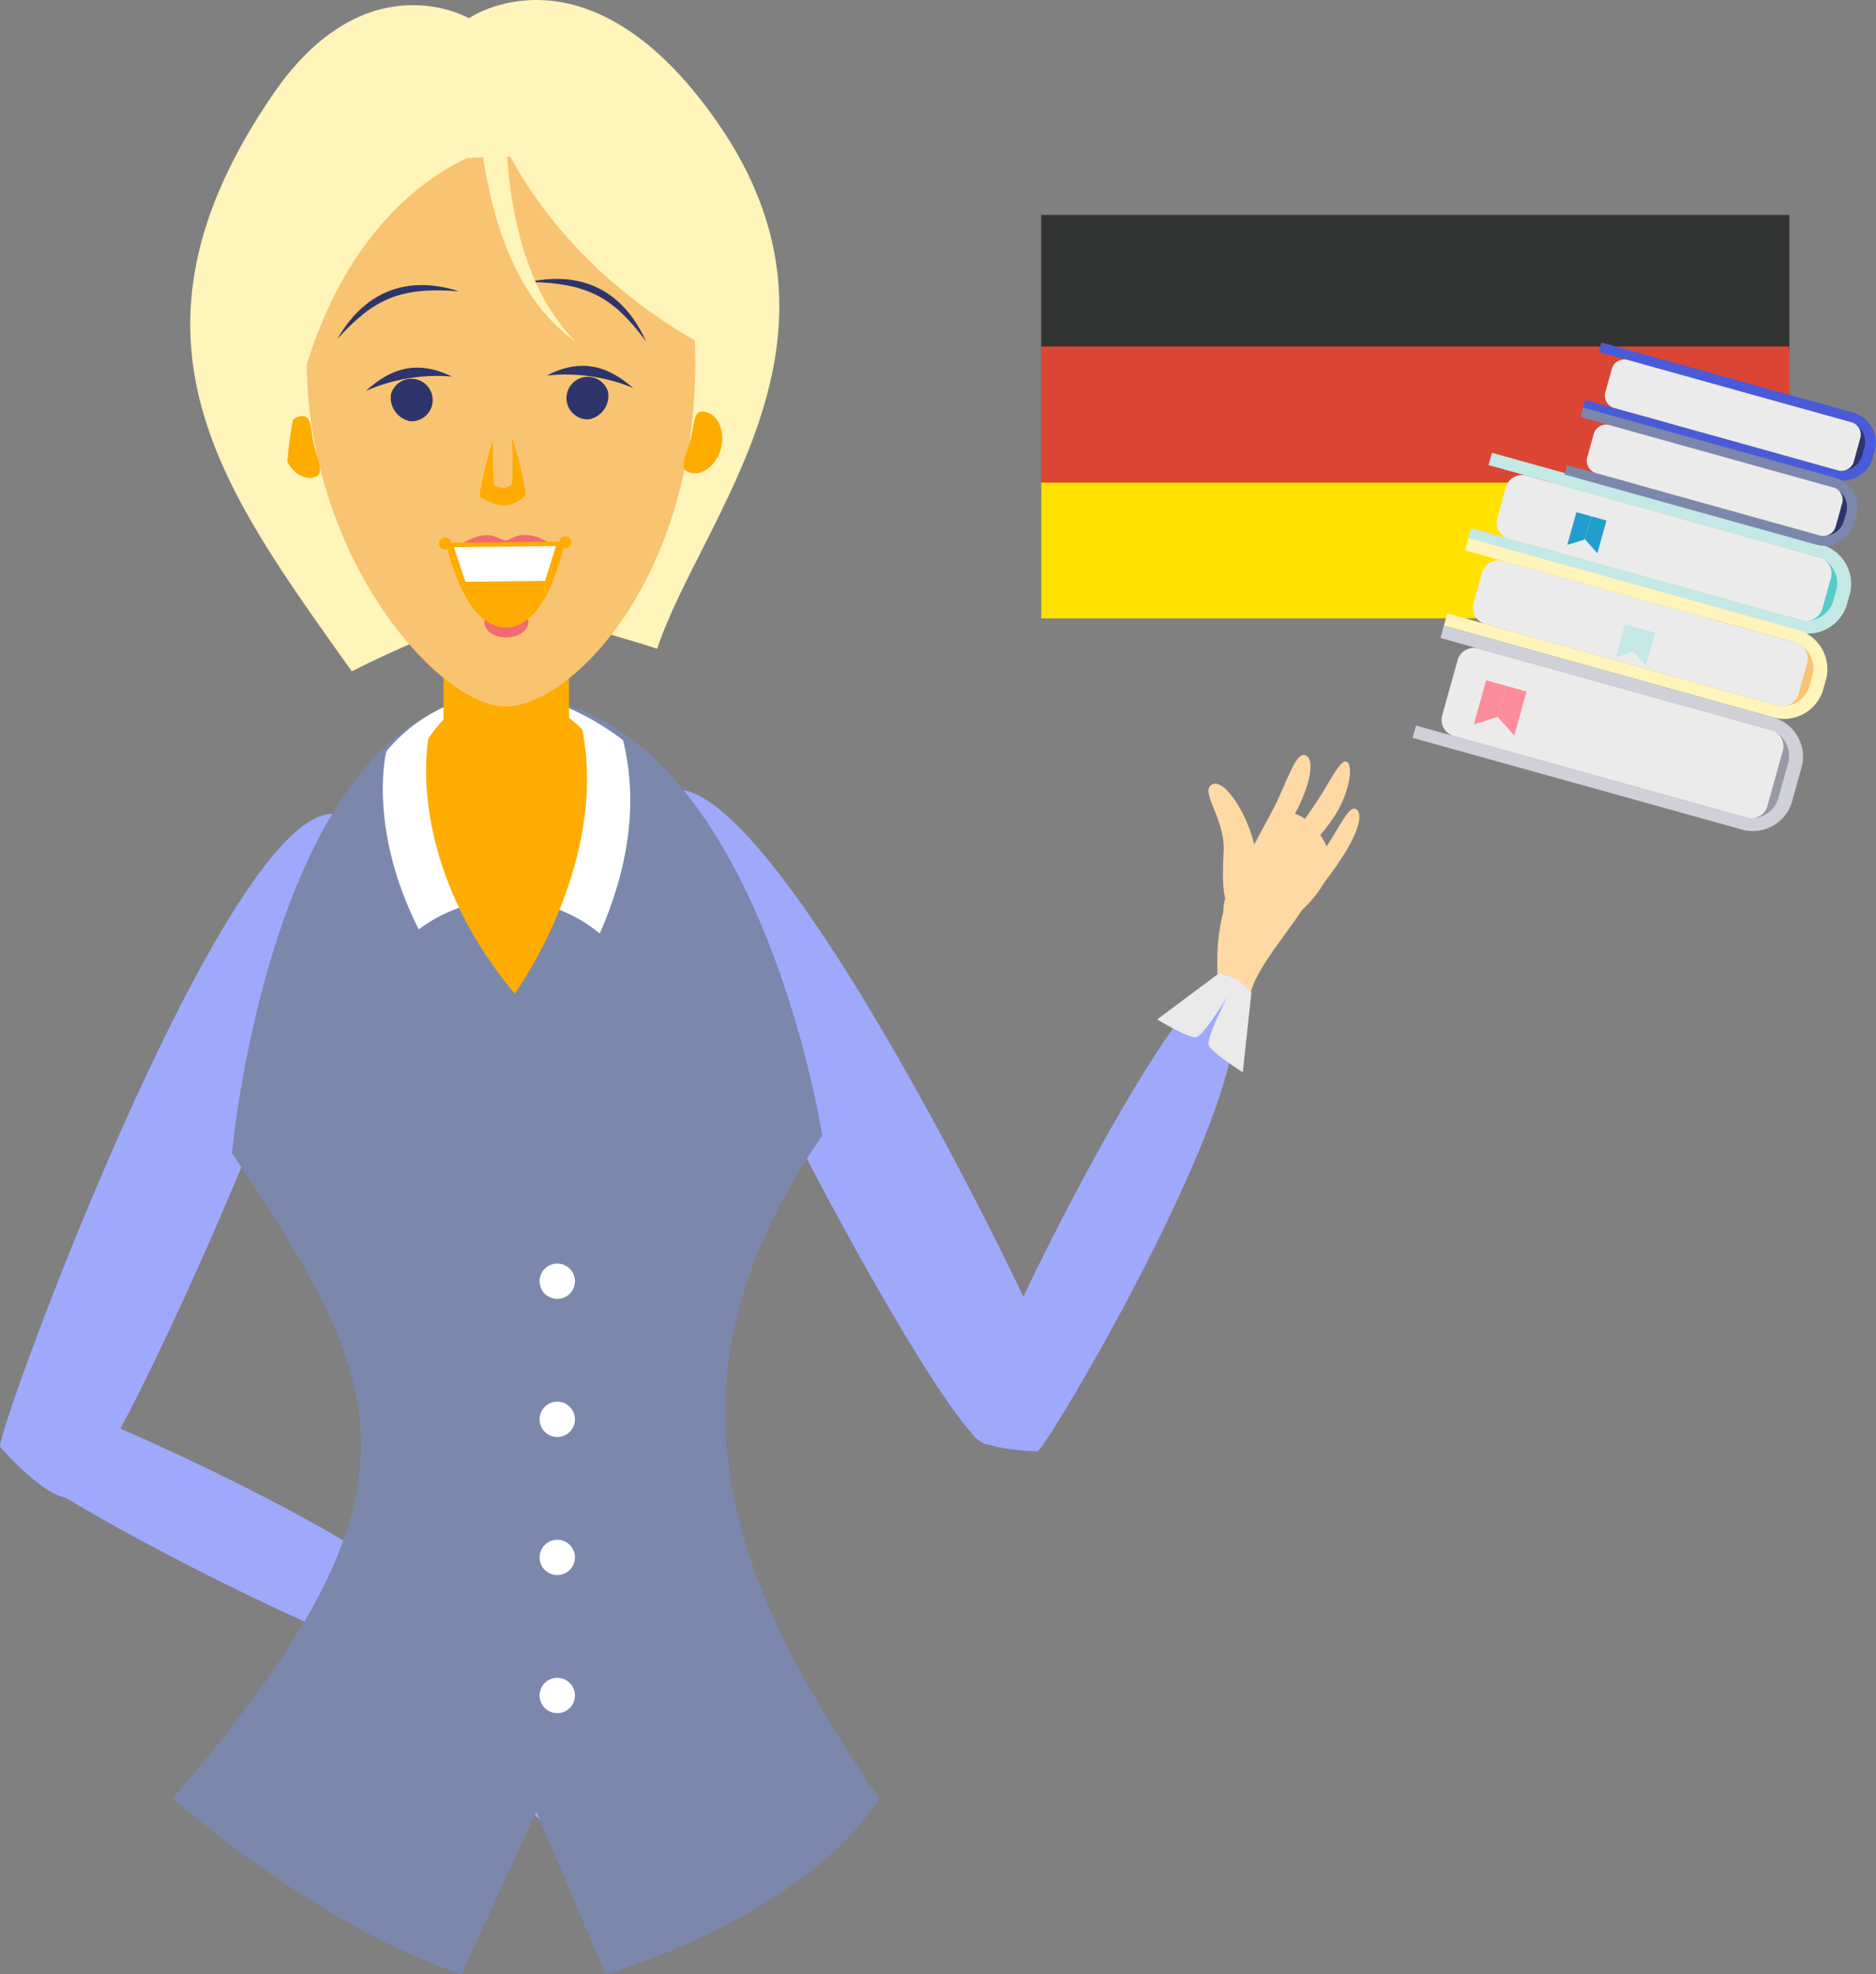 <svg xmlns="http://www.w3.org/2000/svg" width="160.36" height="168.725" viewBox="0 0 160.36 168.725"><rect x="0" y="0" width="160.36" height="168.725" fill="#808080" stroke="none"/><g transform="translate(0)"><g transform="translate(0 69.545)"><path d="M399.012,2673.954c-8.73-5.071-29.663,51.616-29.611,53.767,0,0,4.987,5.823,6.788,4.047C380.851,2727.174,402.91,2676.218,399.012,2673.954Z" transform="translate(-369.402 -2673.633)" fill="#9ea9fc"/><path d="M410.946,2805.472c4.325-6.347-34.2-23.041-35.836-23.107,0,0-4.7,3.479-3.443,4.93C374.911,2791.045,409.014,2808.306,410.946,2805.472Z" transform="translate(-370.504 -2732.032)" fill="#9ea9fc"/></g><g transform="translate(43.055 67.478)"><g transform="translate(0 75.613)"><path d="M467.043,2853.528c-.315-.7.89-1.4,2.356-1.982s2.636-.829,2.954-.125-.614,1.747-2.082,2.328S467.36,2854.233,467.043,2853.528Z" transform="translate(-464.872 -2842.437)" fill="#9ea9fc"/><path d="M470.347,2856.935c-.316-.705.89-1.4,2.357-1.981s2.635-.834,2.954-.128-.615,1.746-2.083,2.329S470.665,2857.638,470.347,2856.935Z" transform="translate(-466.646 -2844.266)" fill="#9ea9fc"/><path d="M462.692,2846.523c.662-.427,2.018,1.089,3.361,2.941s2.169,3.336,1.5,3.765-2.287-.726-3.631-2.579S462.029,2846.951,462.692,2846.523Z" transform="translate(-462.412 -2839.998)" fill="#9ea9fc"/><path d="M474.775,2832.511c-3.087,1.383-13.128,4.986-11.926,8.419,1.074,3.07,6.733,5.224,13.972-5.954Z" transform="translate(-462.593 -2832.511)" fill="#9ea9fc"/></g><path d="M491.076,2669.608c8.228-5.85,34.275,48.677,34.421,50.823,0,0-5.357,3.962-6.388,4.654C516.314,2726.961,487.4,2672.22,491.076,2669.608Z" transform="translate(-477.634 -2669.169)" fill="#9ea9fc"/><path d="M569.824,2705.4c7.232,2.589-14.1,38.749-15.39,39.766,0,0-5.845-.052-5.684-1.962C549.168,2738.264,566.595,2704.246,569.824,2705.4Z" transform="translate(-508.781 -2688.614)" fill="#9ea9fc"/><path d="M488.314,2832.269l2.12,1.186,8.447-3.739s-3.237-2.826-4.287-2.978S488.314,2832.269,488.314,2832.269Z" transform="translate(-476.323 -2753.796)" fill="#9ea9fc"/><path d="M486.858,2826.449l-1.463-1.958,2.7-8.844s3.258,2.864,3.544,3.887S486.858,2826.449,486.858,2826.449Z" transform="translate(-474.756 -2747.842)" fill="#9ea9fc"/></g><g transform="translate(14.749 42.38)"><path d="M401.263,2746.052s12.338,10.927,24.676,15.025l6.426-13.887,5.912,13.887s16.678-4.7,23.39-15.025c-13.591-19.707-18.96-36.15-4.866-56.663,0,0-5.673-36.681-26.235-37.592s-24.227,39.1-24.227,39.1C419.705,2710.933,424.082,2719.634,401.263,2746.052Z" transform="translate(-401.263 -2634.733)" fill="#7b88ac"/><path d="M450.668,2669.119a12.453,12.453,0,0,1,7.967,2.874c2.085-4.742,3.475-10.575,1.988-16.528-12.518-9.412-20.232.977-20.232.977s-1.64,6.484,2.774,15.2A12.424,12.424,0,0,1,450.668,2669.119Z" transform="translate(-422.118 -2634.593)" fill="#fff"/><path d="M448.272,2655.083s-2.082,10.445,7.384,21.779c0,0,8.046-11.03,5.774-22.586C453.29,2646.5,448.272,2655.083,448.272,2655.083Z" transform="translate(-426.407 -2634.322)" fill="#ffac00"/><rect width="10.738" height="20.13" transform="translate(23.155)" fill="#ffac00"/><path d="M472.064,2758.185a1.51,1.51,0,1,0-1.51,1.51A1.51,1.51,0,0,0,472.064,2758.185Z" transform="translate(-437.667 -2691.07)" fill="#fff"/><path d="M472.064,2783.678a1.51,1.51,0,1,0-1.51,1.51A1.51,1.51,0,0,0,472.064,2783.678Z" transform="translate(-437.667 -2704.762)" fill="#fff"/><path d="M472.064,2834.665a1.51,1.51,0,1,0-1.51,1.509A1.51,1.51,0,0,0,472.064,2834.665Z" transform="translate(-437.667 -2732.146)" fill="#fff"/><path d="M472.064,2809.172a1.51,1.51,0,1,0-1.51,1.51A1.51,1.51,0,0,0,472.064,2809.172Z" transform="translate(-437.667 -2718.455)" fill="#fff"/></g><g transform="translate(16.262)"><path d="M418.34,2580.771c-11.02-15.514-21.017-28.466-6.74-49.307,7.954-11.61,16.754-6.508,16.754-6.508s10.147-7.07,21.254,8.922c12.864,18.524-1.357,33.574-5.161,44.964,0,0-9.041-2.988-12.866-2.946S418.34,2580.771,418.34,2580.771Z" transform="translate(-404.532 -2523.399)" fill="#fff4ba"/><g transform="translate(7.923 13.396)"><path d="M443.029,2599.324c-6.56.071-21.527-17.7-15.664-39.8,1.186-4.468,6-7.083,15.152-7.184,10.069-.109,14.7,2.563,15.477,6.162C463.46,2583.949,449.743,2599.25,443.029,2599.324Z" transform="translate(-424.002 -2552.337)" fill="#f8c471"/><path d="M467.091,2575.144c2.29-.488,7.28-.945,10.006,5.083C474.376,2576.584,472.282,2575.235,467.091,2575.144Z" transform="translate(-446.055 -2564.446)" fill="#2d356b"/><path d="M442.105,2576.563c-2.218-.708-7.11-1.653-10.421,4.075C434.747,2577.282,436.958,2576.146,442.105,2576.563Z" transform="translate(-427.038 -2565.061)" fill="#2d356b"/><path d="M477.6,2593.208a1.818,1.818,0,1,0-1.638,2.358A2.057,2.057,0,0,0,477.6,2593.208Z" transform="translate(-449.808 -2573.124)" fill="#2d356b"/><path d="M477.76,2592.834c-1.717-1.463-4.007-2.824-7.387-1.067A15.145,15.145,0,0,1,477.76,2592.834Z" transform="translate(-447.818 -2573.069)" fill="#2d356b"/><path d="M441.6,2593.6a1.818,1.818,0,1,1,1.69,2.323A2.057,2.057,0,0,1,441.6,2593.6Z" transform="translate(-432.364 -2573.314)" fill="#2d356b"/><path d="M436.955,2593.262c1.685-1.5,3.943-2.911,7.358-1.228A15.14,15.14,0,0,0,436.955,2593.262Z" transform="translate(-429.869 -2573.248)" fill="#2d356b"/><path d="M457.982,2607.238a4.809,4.809,0,0,0,1.974.794,2.8,2.8,0,0,0,1.955-.917c.081-.543-1.418-6.557-1.928-6.6S457.936,2606.454,457.982,2607.238Z" transform="translate(-441.162 -2578.21)" fill="#ffab00"/><path d="M460.487,2605.19c0,.122.587.308.793.306.352,0,.774-.189.786-.407.03-.526.244-6.518-.816-6.448C460.09,2598.713,460.465,2604.424,460.487,2605.19Z" transform="translate(-442.468 -2577.206)" fill="#f8c471"/><path d="M462.6,2637.435c-.008-.73-.814-.651-1.855-.639s-1.921-.049-1.913.681.857,1.313,1.9,1.3S462.6,2638.165,462.6,2637.435Z" transform="translate(-441.617 -2597.694)" fill="#f36973"/><path d="M462.046,2622.674c-2.217-1.161-2.932-.073-3.441-.066-.648.007-1.31-1.082-3.533.143-.64.351,1.574,1.3,3.5,1.284S462.694,2623.012,462.046,2622.674Z" transform="translate(-439.539 -2589.827)" fill="#f36973"/><path d="M451.763,2623.49l10.13-.111s-1.279,7.3-4.986,7.344S451.763,2623.49,451.763,2623.49Z" transform="translate(-437.823 -2590.493)" fill="#ffab00"/><path d="M461.932,2624.2l-8.724.1.991,2.954,6.806-.074Z" transform="translate(-438.599 -2590.933)" fill="#fff"/><path d="M473.7,2622.641a.515.515,0,1,0-.5.6A.558.558,0,0,0,473.7,2622.641Z" transform="translate(-449.056 -2589.779)" fill="#ffab00"/><path d="M451.5,2622.883a.516.516,0,1,0-.5.6A.558.558,0,0,0,451.5,2622.883Z" transform="translate(-437.134 -2589.91)" fill="#ffab00"/><path d="M424.287,2602.617c-.325-1.443-.146-2.62-1.21-2.38s-1.666,1.6-1.34,3.046,1.451,2.417,2.515,2.176S424.612,2604.06,424.287,2602.617Z" transform="translate(-421.648 -2578.047)" fill="#ffac00"/><path d="M496.227,2601.741c.368-1.431.213-2.619,1.3-2.339s1.674,1.672,1.3,3.105-1.548,2.366-2.636,2.087S495.859,2603.177,496.227,2601.741Z" transform="translate(-461.383 -2577.593)" fill="#ffac00"/></g><g transform="translate(6.014 3.535)"><path d="M419.25,2557.059c-4.178,9.839.535,20.958.535,20.958-.038-3.519,2.516-21.91,16.991-27.577C436.776,2550.44,423.428,2547.219,419.25,2557.059Z" transform="translate(-417.523 -2541.187)" fill="#fff4ba"/><path d="M454.732,2531.035c1.884,5.182,5.162,17.971,22.114,26.784C478.1,2529.925,468.356,2532.045,454.732,2531.035Z" transform="translate(-437.507 -2531.035)" fill="#fff4ba"/><path d="M459.811,2541.416c0,6.162.75,14.946,5.988,20.258-6.817-4.834-8.056-15.132-8.481-21.336C458.2,2540.689,459.028,2541.049,459.811,2541.416Z" transform="translate(-438.896 -2536.031)" fill="#fff4ba"/></g></g><g transform="translate(103.301 64.518)"><path d="M597.018,2693.046c.78-3.622,7.769-9.489,5.084-11.286-2.406-1.612-8.652-.641-7.861,10.558Z" transform="translate(-593.424 -2672.645)" fill="#ffd9a4"/><path d="M595.6,2682.466c4.066,3.114,7.841-1.854,8.668-3.692.908-2.023-1.532-5.233-3.294-5.334S594.051,2681.273,595.6,2682.466Z" transform="translate(-594.039 -2668.503)" fill="#ffd9a4"/><path d="M596.558,2673.718c-.559-2.967-2.624-6.089-3.664-5.585-1.174.565,1.106,2.915.96,5.7-.152,3.017-.089,4.92,1.07,5.041S597.121,2676.688,596.558,2673.718Z" transform="translate(-592.557 -2665.623)" fill="#ffd9a4"/><path d="M604.608,2666.842c1.048-2.363,1.053-3.84.393-4.046s-1.173,1.178-2.223,3.539-2.97,5.1-2.311,5.309S603.554,2669.2,604.608,2666.842Z" transform="translate(-596.733 -2662.775)" fill="#ffd9a4"/><path d="M610.93,2669.02c1.533-2.147,1.9-4.684,1.311-5.013s-1.529,1.977-3.061,4.125-2.409,3.622-1.815,3.949S609.4,2671.167,610.93,2669.02Z" transform="translate(-600.41 -2663.42)" fill="#ffd9a4"/><path d="M613.162,2676.8c1.443-2.207,1.75-3.764,1.149-4.074s-1.278,1.321-2.72,3.526-2.423,3.771-1.819,4.083S611.718,2679.009,613.162,2676.8Z" transform="translate(-601.705 -2668.1)" fill="#ffd9a4"/></g><path d="M589.992,2703.594l-1.6-.547-5.3,3.96s2.564,1.57,3.3,1.524S589.992,2703.594,589.992,2703.594Z" transform="translate(-484.174 -2619.887)" fill="#eaeaea"/><path d="M594.98,2704.051l1.245,1.2-.734,6.811s-2.584-1.6-2.907-2.3S594.98,2704.051,594.98,2704.051Z" transform="translate(-489.256 -2620.426)" fill="#eaeaea"/><g transform="translate(89.003 18.372)"><rect width="63.953" height="11.637" fill="#323333"/><rect width="63.953" height="11.637" transform="translate(0.005 22.837)" fill="#ffe200"/><rect width="63.953" height="11.637" transform="translate(0 11.237)" fill="#da4633"/></g></g><g transform="translate(120.751 29.264)"><g transform="translate(0 9.436)"><g transform="translate(4.698)"><g transform="translate(3.853 2.443)"><path d="M650.513,2617.759l23.21,6.463a2.271,2.271,0,0,0,2.867-1.43l.348-1.247a2.273,2.273,0,0,0-1.716-2.707l-23.21-6.464a2.273,2.273,0,0,0-2.868,1.43l-.347,1.247A2.273,2.273,0,0,0,650.513,2617.759Z" transform="translate(-648.725 -2612.279)" fill="#54ccca"/></g><path d="M670.462,2614.791a3.5,3.5,0,0,1,2.642,4.167l-.31,1.115a3.5,3.5,0,0,1-4.416,2.2l-27.977-7.792.292-1.051,27.977,7.791a2.345,2.345,0,0,0,2.96-1.475l.31-1.115a2.344,2.344,0,0,0-1.771-2.792l-27.976-7.791.293-1.051Z" transform="translate(-640.401 -2607.001)" fill="#c3e8e6"/><g transform="translate(2.469 1.911)"><path d="M646.869,2616.574l24.884,6.93a1.442,1.442,0,0,0,1.82-.908l.768-2.758a1.442,1.442,0,0,0-1.089-1.718l-24.884-6.929a1.442,1.442,0,0,0-1.821.907l-.768,2.758A1.443,1.443,0,0,0,646.869,2616.574Z" transform="translate(-645.734 -2611.129)" fill="#ebebeb"/></g></g><g transform="translate(2.669 7.287)"><g transform="translate(3.853 2.443)"><path d="M646.13,2633.5l23.21,6.464a2.272,2.272,0,0,0,2.867-1.429l.348-1.248a2.272,2.272,0,0,0-1.716-2.706l-23.211-6.463a2.272,2.272,0,0,0-2.868,1.429l-.347,1.248A2.271,2.271,0,0,0,646.13,2633.5Z" transform="translate(-644.342 -2628.02)" fill="#f8c471"/></g><path d="M666.079,2630.533a3.5,3.5,0,0,1,2.642,4.166l-.31,1.115a3.5,3.5,0,0,1-4.416,2.2l-27.977-7.791.293-1.051,27.977,7.791a2.343,2.343,0,0,0,2.959-1.475l.311-1.116a2.344,2.344,0,0,0-1.771-2.792l-27.977-7.791.293-1.05Z" transform="translate(-636.018 -2622.743)" fill="#fff4ba"/><g transform="translate(2.469 1.911)"><path d="M642.486,2632.314l24.884,6.929a1.441,1.441,0,0,0,1.82-.907l.768-2.757a1.442,1.442,0,0,0-1.089-1.718l-24.884-6.93a1.443,1.443,0,0,0-1.821.909l-.768,2.756A1.442,1.442,0,0,0,642.486,2632.314Z" transform="translate(-641.35 -2626.87)" fill="#ebebeb"/></g></g><g transform="translate(0 14.77)"><g transform="translate(3.853 2.444)"><path d="M640.364,2651.766l23.211,6.463a2.27,2.27,0,0,0,2.867-1.429l.933-3.348a2.271,2.271,0,0,0-1.716-2.705l-23.211-6.463a2.272,2.272,0,0,0-2.868,1.429l-.932,3.348A2.273,2.273,0,0,0,640.364,2651.766Z" transform="translate(-638.576 -2644.187)" fill="#9999a5"/></g><path d="M660.9,2646.7a3.5,3.5,0,0,1,2.643,4.166l-.9,3.217a3.5,3.5,0,0,1-4.416,2.2l-27.976-7.79.293-1.051,27.976,7.791a2.345,2.345,0,0,0,2.959-1.475l.9-3.217a2.342,2.342,0,0,0-1.771-2.79l-27.977-7.792.292-1.051Z" transform="translate(-630.253 -2638.907)" fill="#cfd0d8"/><g transform="translate(2.469 1.911)"><path d="M636.721,2650.581l24.884,6.929a1.441,1.441,0,0,0,1.82-.906l1.353-4.858a1.441,1.441,0,0,0-1.09-1.718L638.8,2643.1a1.442,1.442,0,0,0-1.821.908l-1.353,4.858A1.442,1.442,0,0,0,636.721,2650.581Z" transform="translate(-635.586 -2643.036)" fill="#ebebeb"/></g></g><g transform="translate(14.737 5.426)"><path d="M663.92,2619.079l-.777,2.79-1.054-1.175.549-1.973Z" transform="translate(-662.089 -2618.721)" fill="#219ecc"/></g><g transform="translate(13.227 5.069)"><path d="M659.6,2617.95l-.777,2.791,1.51-.461.549-1.973Z" transform="translate(-658.827 -2617.95)" fill="#219ecc"/></g><g transform="translate(18.886 15.019)"><path d="M672.882,2639.8l-.777,2.791-1.054-1.175.549-1.973Z" transform="translate(-671.05 -2639.445)" fill="#c3e8e6"/></g><g transform="translate(17.376 14.662)"><path d="M668.567,2638.675l-.777,2.791L669.3,2641l.549-1.973Z" transform="translate(-667.789 -2638.675)" fill="#c3e8e6"/></g><g transform="translate(7.269 19.917)"><path d="M648.423,2650.507l-1.047,3.759-1.42-1.583.74-2.657Z" transform="translate(-645.957 -2650.026)" fill="#fc8c99"/></g><g transform="translate(5.237 19.437)"><path d="M642.613,2648.988l-1.047,3.759,2.032-.621.74-2.658Z" transform="translate(-641.566 -2648.988)" fill="#fc8c99"/></g></g><g transform="translate(12.986)"><g transform="translate(1.551)"><g transform="translate(2.944 1.867)"><path d="M669.382,2594.837l17.736,4.939a1.735,1.735,0,0,0,2.191-1.092l.266-.953a1.735,1.735,0,0,0-1.311-2.067l-17.736-4.938a1.735,1.735,0,0,0-2.191,1.092l-.266.953A1.736,1.736,0,0,0,669.382,2594.837Z" transform="translate(-668.016 -2590.65)" fill="#2d356b"/></g><path d="M684.625,2592.57a2.675,2.675,0,0,1,2.019,3.183l-.237.853a2.675,2.675,0,0,1-3.374,1.682l-21.377-5.953.223-.8,21.377,5.953a1.79,1.79,0,0,0,2.261-1.126l.238-.853a1.791,1.791,0,0,0-1.354-2.133l-21.377-5.952.224-.8Z" transform="translate(-661.656 -2586.618)" fill="#495bd9"/><g transform="translate(1.886 1.46)"><path d="M666.6,2593.931l19.014,5.3a1.1,1.1,0,0,0,1.391-.694l.586-2.108a1.1,1.1,0,0,0-.832-1.311l-19.014-5.295a1.1,1.1,0,0,0-1.391.693l-.587,2.107A1.1,1.1,0,0,0,666.6,2593.931Z" transform="translate(-665.731 -2589.772)" fill="#ebebeb"/></g></g><g transform="translate(0 5.568)"><g transform="translate(2.944 1.866)"><path d="M666.033,2606.864l17.736,4.939a1.735,1.735,0,0,0,2.191-1.092l.265-.954a1.735,1.735,0,0,0-1.311-2.067l-17.736-4.939a1.735,1.735,0,0,0-2.191,1.092l-.266.953A1.736,1.736,0,0,0,666.033,2606.864Z" transform="translate(-664.666 -2602.677)" fill="#2d356b"/></g><path d="M681.276,2604.6a2.673,2.673,0,0,1,2.019,3.182l-.238.853a2.676,2.676,0,0,1-3.374,1.682l-21.378-5.954.224-.8,21.378,5.953a1.792,1.792,0,0,0,2.261-1.126l.237-.853a1.791,1.791,0,0,0-1.353-2.133l-21.378-5.954.223-.8Z" transform="translate(-658.306 -2598.645)" fill="#7b88ac"/><g transform="translate(1.887 1.46)"><path d="M663.249,2605.958l19.014,5.3a1.1,1.1,0,0,0,1.391-.693l.587-2.107a1.1,1.1,0,0,0-.833-1.313l-19.014-5.295a1.1,1.1,0,0,0-1.391.694l-.586,2.106A1.1,1.1,0,0,0,663.249,2605.958Z" transform="translate(-662.381 -2601.799)" fill="#ebebeb"/></g></g></g></g></svg>